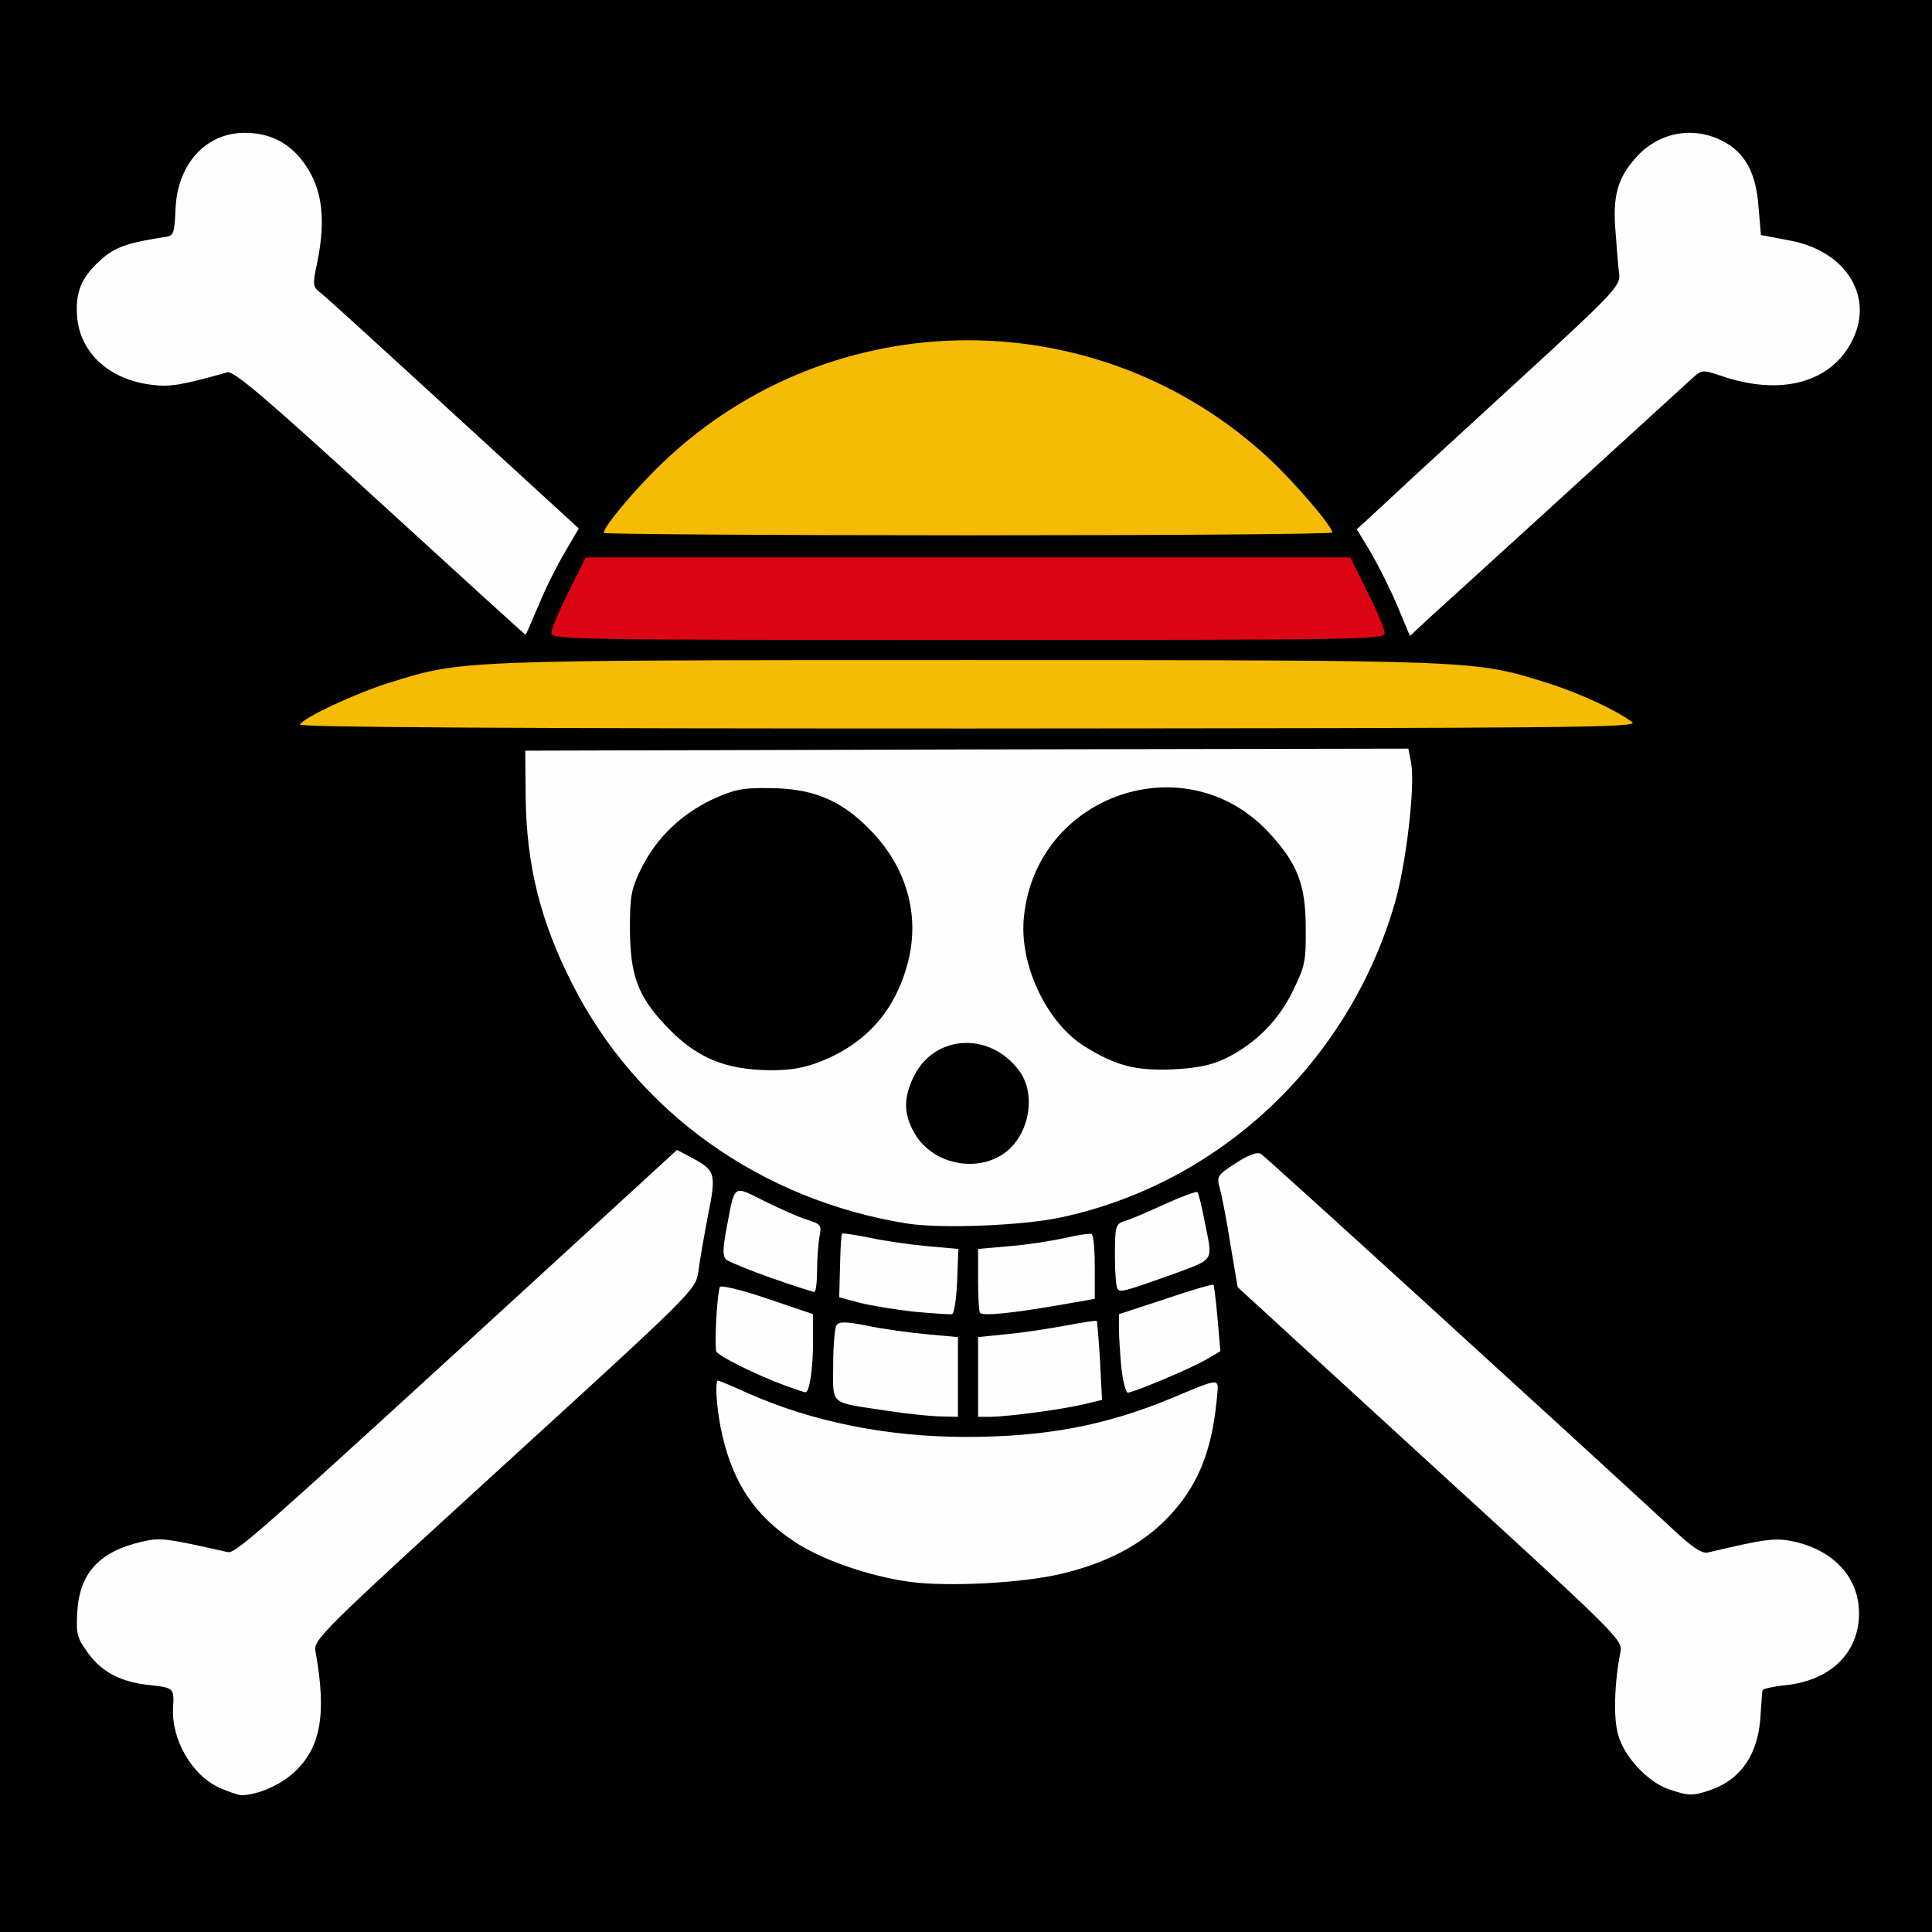 <!DOCTYPE svg PUBLIC "-//W3C//DTD SVG 20010904//EN" "http://www.w3.org/TR/2001/REC-SVG-20010904/DTD/svg10.dtd">
<svg version="1.0" xmlns="http://www.w3.org/2000/svg" width="480px" height="480px" viewBox="0 0 4800 4800" preserveAspectRatio="xMidYMid meet">
<rect x="0" y="0" width="4800" height="4800" fill="#333333" stroke="none"/>
<g id="layer101" fill="#010100" stroke="none">
<path d="M0 2400 l0 -2400 2400 0 2400 0 0 2400 0 2400 -2400 0 -2400 0 0 -2400z"/>
</g>
<g id="layer102" fill="#db0514" stroke="none">
<path d="M1370 1573 c0 -10 19 -56 43 -103 l42 -85 950 0 950 0 42 85 c24 47 43 93 43 103 0 16 -56 17 -1035 17 -979 0 -1035 -1 -1035 -17z"/>
</g>
<g id="layer103" fill="#f6bb04" stroke="none">
<path d="M745 1800 c11 -18 137 -77 223 -104 180 -56 166 -56 1437 -56 1271 0 1257 0 1437 56 83 26 175 69 213 98 18 14 -140 15 -1648 16 -1137 0 -1666 -3 -1662 -10z"/>
<path d="M1500 1324 c0 -16 77 -108 147 -175 422 -403 1086 -405 1511 -5 65 62 152 164 152 179 0 4 -407 7 -905 7 -498 0 -905 -3 -905 -6z"/>
</g>
<g id="layer104" fill="#fefefe" stroke="none">
<path d="M544 4441 c-68 -31 -119 -121 -114 -199 3 -47 1 -49 -54 -55 -74 -7 -123 -32 -158 -81 -27 -37 -29 -47 -26 -102 6 -97 56 -150 162 -174 45 -10 55 -9 211 26 20 5 61 -31 829 -735 l288 -264 34 18 c62 33 64 39 43 145 -10 52 -21 115 -24 140 -7 45 -12 50 -482 479 -462 422 -475 435 -469 465 28 155 13 239 -54 300 -35 32 -92 56 -130 56 -8 0 -34 -9 -56 -19z"/>
<path d="M4145 4445 c-53 -19 -111 -82 -125 -136 -12 -41 -9 -129 6 -205 6 -30 -8 -43 -473 -468 l-478 -438 -18 -106 c-9 -58 -21 -120 -26 -138 -9 -32 -7 -34 39 -64 32 -21 54 -29 63 -23 12 7 777 705 1011 921 59 56 84 73 100 69 143 -34 167 -37 213 -27 107 24 169 99 161 195 -8 90 -77 151 -183 162 -30 3 -55 9 -56 12 -1 3 -3 32 -5 63 -5 94 -47 157 -121 184 -48 17 -58 16 -108 -1z"/>
<path d="M2260 3930 c-102 -14 -222 -56 -288 -101 -95 -63 -149 -142 -177 -261 -14 -59 -20 -138 -11 -138 2 0 34 13 71 30 161 72 348 110 545 110 197 0 346 -28 510 -96 128 -53 118 -53 113 3 -13 135 -50 221 -127 299 -64 64 -149 108 -259 134 -95 23 -282 33 -377 20z"/>
<path d="M2204 3505 c-146 -22 -134 -12 -134 -113 0 -48 4 -93 8 -99 6 -10 23 -10 78 1 38 8 104 17 147 21 l77 7 0 99 0 99 -47 -1 c-27 -1 -85 -7 -129 -14z"/>
<path d="M2430 3421 l0 -99 68 -7 c37 -3 102 -13 146 -21 43 -8 79 -14 81 -12 1 2 5 47 8 100 l5 96 -46 11 c-55 13 -183 30 -229 31 l-33 0 0 -99z"/>
<path d="M1955 3444 c-77 -28 -175 -77 -176 -88 -4 -36 4 -152 10 -159 4 -4 58 9 119 30 l112 38 0 66 c0 71 -9 129 -19 128 -3 0 -24 -7 -46 -15z"/>
<path d="M2786 3399 c-3 -34 -6 -78 -6 -98 l0 -36 116 -38 c64 -22 117 -37 119 -35 1 1 6 39 10 84 l7 81 -34 20 c-37 22 -182 83 -196 83 -5 0 -12 -28 -16 -61z"/>
<path d="M2272 3259 c-46 -5 -107 -15 -135 -22 l-52 -14 2 -77 c1 -43 3 -80 5 -81 2 -2 32 3 68 10 36 8 100 17 143 21 l78 7 -3 80 c-2 44 -7 81 -13 82 -5 1 -48 -2 -93 -6z"/>
<path d="M2435 3262 c-3 -3 -5 -40 -5 -82 l0 -77 78 -7 c42 -3 104 -13 137 -20 33 -8 63 -12 67 -10 5 3 8 40 8 83 l0 78 -92 16 c-109 19 -185 27 -193 19z"/>
<path d="M1916 3175 c-54 -19 -104 -40 -111 -45 -10 -8 -10 -25 1 -83 20 -106 15 -102 91 -64 38 19 85 40 107 47 35 11 38 14 32 42 -3 17 -6 55 -6 84 0 30 -3 54 -7 54 -5 -1 -53 -16 -107 -35z"/>
<path d="M2777 3203 c-4 -3 -7 -41 -7 -84 0 -72 2 -78 23 -85 12 -3 57 -22 100 -42 42 -19 80 -33 82 -30 3 3 12 40 20 83 18 91 24 82 -90 124 -110 39 -121 42 -128 34z"/>
<path d="M2255 3040 c-365 -58 -673 -278 -834 -597 -79 -156 -113 -294 -115 -463 l-1 -115 1097 -3 1097 -2 7 36 c10 56 -12 250 -41 349 -115 395 -435 696 -831 780 -94 20 -295 28 -379 15z m233 -170 c67 -41 90 -148 44 -210 -73 -98 -211 -90 -262 15 -25 51 -25 90 -1 135 40 77 145 105 219 60z m-446 -234 c113 -46 183 -127 214 -246 30 -118 -4 -237 -95 -329 -72 -74 -143 -103 -253 -103 -64 -1 -86 4 -140 29 -77 37 -138 96 -175 171 -25 51 -28 68 -28 152 1 112 19 163 86 235 76 82 148 113 264 114 51 0 85 -6 127 -23z m1000 -5 c75 -36 134 -94 170 -169 30 -61 33 -74 32 -157 0 -108 -21 -161 -93 -238 -206 -220 -576 -93 -607 210 -13 118 56 264 151 323 78 48 125 60 215 57 62 -3 98 -10 132 -26z"/>
<path d="M945 1249 c-283 -259 -364 -328 -380 -324 -114 32 -144 37 -188 31 -103 -12 -176 -77 -185 -165 -6 -63 9 -101 58 -145 35 -32 66 -43 165 -58 16 -3 19 -12 21 -67 4 -113 75 -191 172 -191 58 0 103 21 139 64 52 64 65 142 41 259 -12 55 -11 60 9 75 12 9 161 145 331 301 l310 284 -34 58 c-19 32 -49 91 -65 131 -17 40 -32 74 -33 75 -1 1 -163 -147 -361 -328z"/>
<path d="M3472 1506 c-17 -41 -47 -100 -66 -133 l-35 -58 77 -71 c42 -40 190 -175 327 -301 227 -208 250 -232 248 -259 -2 -16 -6 -63 -9 -105 -8 -90 4 -135 49 -186 56 -64 142 -81 216 -43 56 28 84 79 90 164 l6 70 69 13 c146 26 217 146 153 258 -55 98 -177 128 -320 79 -48 -16 -49 -16 -75 8 -208 190 -617 563 -653 595 l-46 43 -31 -74z"/>
</g>


</svg>
